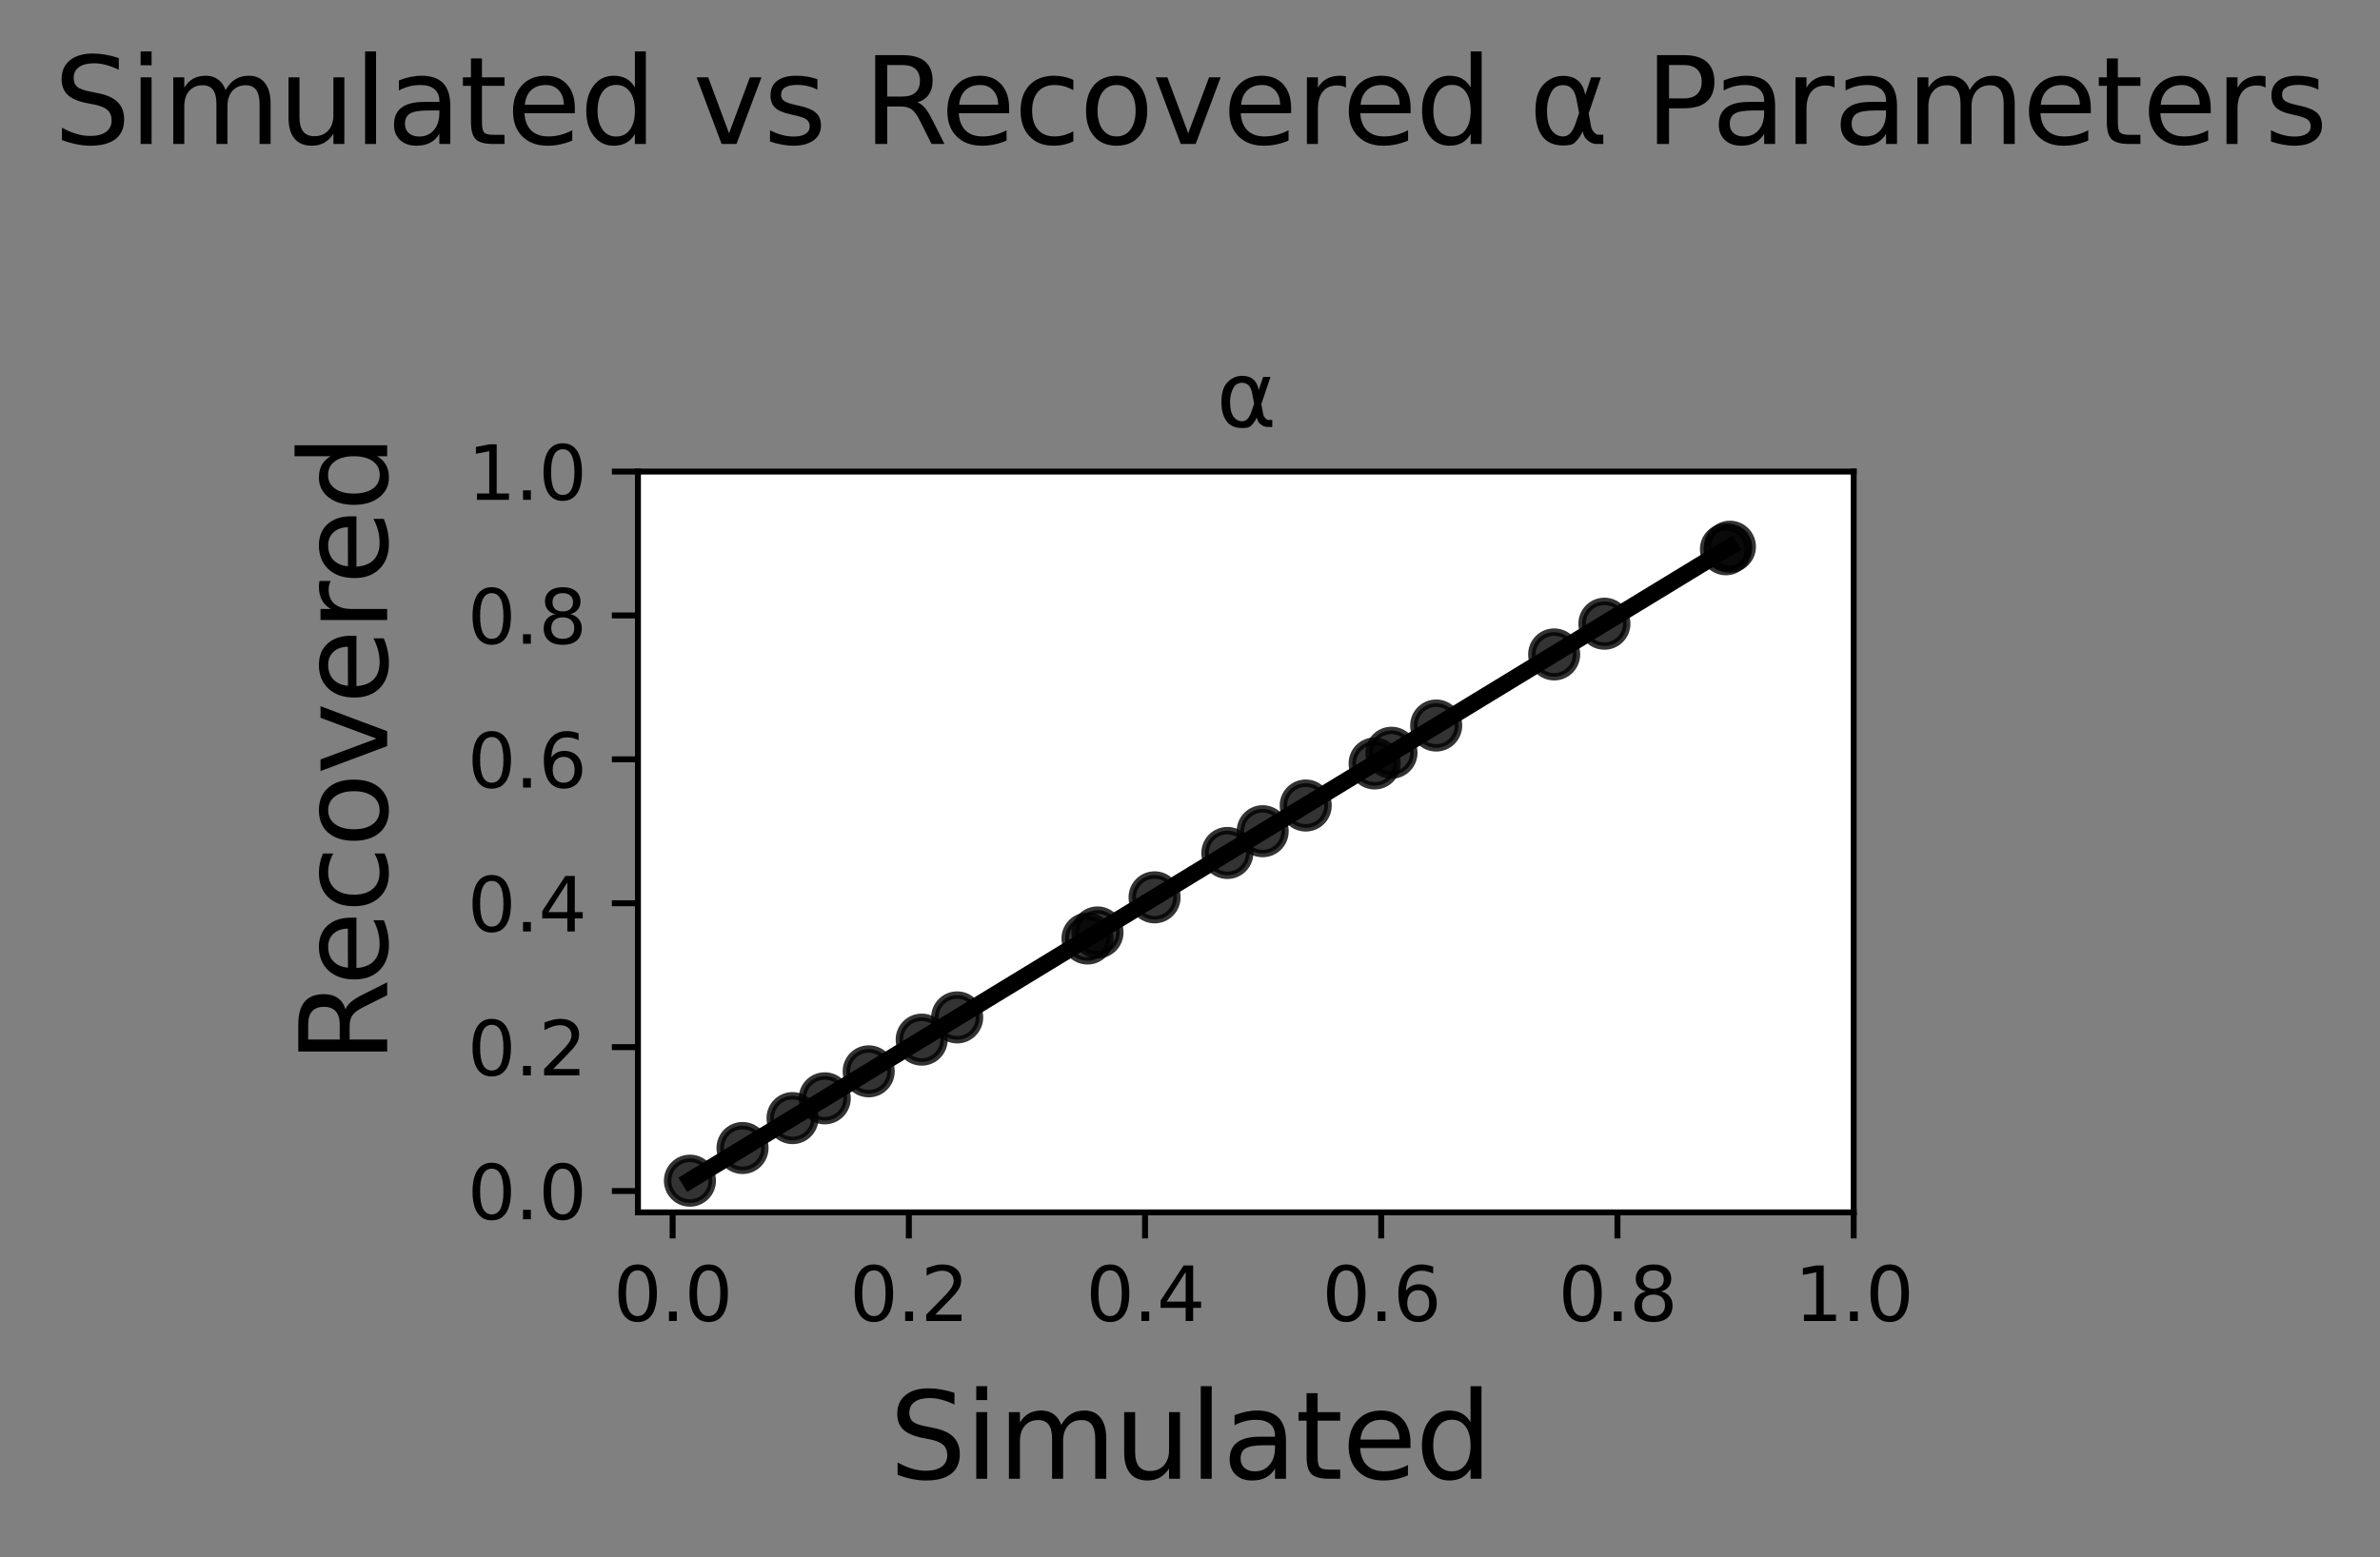 <?xml version="1.0" encoding="utf-8" standalone="no"?>
<!DOCTYPE svg PUBLIC "-//W3C//DTD SVG 1.1//EN"
  "http://www.w3.org/Graphics/SVG/1.1/DTD/svg11.dtd">
<svg xmlns:xlink="http://www.w3.org/1999/xlink" width="319.885pt" height="209.343pt" viewBox="0 0 319.885 209.343" xmlns="http://www.w3.org/2000/svg" version="1.1">
 <rect x="0" y="0" width="319.885" height="209.343" fill="#808080" stroke="none"/>
 <defs>
  <style type="text/css">*{stroke-linejoin: round; stroke-linecap: butt}</style>
 </defs>
 <g id="figure_1">
  <g id="patch_1">
   <path d="M 0 209.343 
L 319.885 209.343 
L 319.885 0 
L 0 0 
L 0 209.343 
z
" style="fill: none"/>
  </g>
  <g id="axes_1">
   <g id="patch_2">
    <path d="M 85.743 163 
L 249.143 163 
L 249.143 63.4 
L 85.743 63.4 
z
" style="fill: #ffffff"/>
   </g>
   <g id="PathCollection_1">
    <defs>
     <path id="m8d362cb02d" d="M 0 3 
C 0.796 3 1.559 2.684 2.121 2.121 
C 2.684 1.559 3 0.796 3 0 
C 3 -0.796 2.684 -1.559 2.121 -2.121 
C 1.559 -2.684 0.796 -3 0 -3 
C -0.796 -3 -1.559 -2.684 -2.121 -2.121 
C -2.684 -1.559 -3 -0.796 -3 0 
C -3 0.796 -2.684 1.559 -2.121 2.121 
C -1.559 2.684 -0.796 3 0 3 
z
" style="stroke: #000000; stroke-opacity: 0.8"/>
    </defs>
    <g clip-path="url(#p322f20b453)">
     <use xlink:href="#m8d362cb02d" x="106.523" y="150.325" style="fill-opacity: 0.8; stroke: #000000; stroke-opacity: 0.8"/>
     <use xlink:href="#m8d362cb02d" x="164.965" y="114.678" style="fill-opacity: 0.8; stroke: #000000; stroke-opacity: 0.8"/>
     <use xlink:href="#m8d362cb02d" x="232.511" y="73.504" style="fill-opacity: 0.8; stroke: #000000; stroke-opacity: 0.8"/>
     <use xlink:href="#m8d362cb02d" x="99.799" y="154.345" style="fill-opacity: 0.8; stroke: #000000; stroke-opacity: 0.8"/>
     <use xlink:href="#m8d362cb02d" x="187.023" y="101.206" style="fill-opacity: 0.8; stroke: #000000; stroke-opacity: 0.8"/>
     <use xlink:href="#m8d362cb02d" x="116.76" y="144.038" style="fill-opacity: 0.8; stroke: #000000; stroke-opacity: 0.8"/>
     <use xlink:href="#m8d362cb02d" x="231.975" y="73.847" style="fill-opacity: 0.8; stroke: #000000; stroke-opacity: 0.8"/>
     <use xlink:href="#m8d362cb02d" x="184.758" y="102.645" style="fill-opacity: 0.8; stroke: #000000; stroke-opacity: 0.8"/>
     <use xlink:href="#m8d362cb02d" x="92.731" y="158.738" style="fill-opacity: 0.8; stroke: #000000; stroke-opacity: 0.8"/>
     <use xlink:href="#m8d362cb02d" x="208.889" y="87.985" style="fill-opacity: 0.8; stroke: #000000; stroke-opacity: 0.8"/>
     <use xlink:href="#m8d362cb02d" x="146.168" y="126.177" style="fill-opacity: 0.8; stroke: #000000; stroke-opacity: 0.8"/>
     <use xlink:href="#m8d362cb02d" x="155.182" y="120.644" style="fill-opacity: 0.8; stroke: #000000; stroke-opacity: 0.8"/>
     <use xlink:href="#m8d362cb02d" x="123.881" y="139.775" style="fill-opacity: 0.8; stroke: #000000; stroke-opacity: 0.8"/>
     <use xlink:href="#m8d362cb02d" x="110.851" y="147.666" style="fill-opacity: 0.8; stroke: #000000; stroke-opacity: 0.8"/>
     <use xlink:href="#m8d362cb02d" x="193.031" y="97.544" style="fill-opacity: 0.8; stroke: #000000; stroke-opacity: 0.8"/>
     <use xlink:href="#m8d362cb02d" x="169.712" y="111.754" style="fill-opacity: 0.8; stroke: #000000; stroke-opacity: 0.8"/>
     <use xlink:href="#m8d362cb02d" x="215.641" y="83.855" style="fill-opacity: 0.8; stroke: #000000; stroke-opacity: 0.8"/>
     <use xlink:href="#m8d362cb02d" x="147.509" y="125.365" style="fill-opacity: 0.8; stroke: #000000; stroke-opacity: 0.8"/>
     <use xlink:href="#m8d362cb02d" x="175.496" y="108.3" style="fill-opacity: 0.8; stroke: #000000; stroke-opacity: 0.8"/>
     <use xlink:href="#m8d362cb02d" x="128.648" y="136.786" style="fill-opacity: 0.8; stroke: #000000; stroke-opacity: 0.8"/>
    </g>
   </g>
   <g id="PolyCollection_1">
    <path d="M 92.731 158.678 
L 92.731 158.736 
L 94.143 157.875 
L 95.555 157.014 
L 96.967 156.154 
L 98.379 155.293 
L 99.791 154.432 
L 101.203 153.571 
L 102.615 152.711 
L 104.027 151.85 
L 105.439 150.989 
L 106.851 150.129 
L 108.262 149.268 
L 109.674 148.407 
L 111.086 147.547 
L 112.498 146.686 
L 113.91 145.825 
L 115.322 144.964 
L 116.734 144.103 
L 118.146 143.243 
L 119.558 142.382 
L 120.97 141.521 
L 122.382 140.66 
L 123.793 139.8 
L 125.205 138.939 
L 126.617 138.078 
L 128.029 137.218 
L 129.441 136.357 
L 130.853 135.496 
L 132.265 134.636 
L 133.677 133.775 
L 135.089 132.915 
L 136.501 132.054 
L 137.913 131.194 
L 139.324 130.333 
L 140.736 129.473 
L 142.148 128.612 
L 143.56 127.752 
L 144.972 126.891 
L 146.384 126.03 
L 147.796 125.17 
L 149.208 124.309 
L 150.62 123.449 
L 152.032 122.588 
L 153.444 121.727 
L 154.855 120.867 
L 156.267 120.006 
L 157.679 119.146 
L 159.091 118.286 
L 160.503 117.425 
L 161.915 116.565 
L 163.327 115.705 
L 164.739 114.844 
L 166.151 113.984 
L 167.563 113.123 
L 168.975 112.263 
L 170.387 111.403 
L 171.798 110.543 
L 173.21 109.683 
L 174.622 108.823 
L 176.034 107.963 
L 177.446 107.103 
L 178.858 106.242 
L 180.27 105.382 
L 181.682 104.522 
L 183.094 103.662 
L 184.506 102.802 
L 185.918 101.942 
L 187.329 101.082 
L 188.741 100.222 
L 190.153 99.362 
L 191.565 98.502 
L 192.977 97.643 
L 194.389 96.783 
L 195.801 95.923 
L 197.213 95.063 
L 198.625 94.203 
L 200.037 93.343 
L 201.449 92.483 
L 202.86 91.623 
L 204.272 90.763 
L 205.684 89.903 
L 207.096 89.043 
L 208.508 88.183 
L 209.92 87.324 
L 211.332 86.463 
L 212.744 85.603 
L 214.156 84.744 
L 215.568 83.884 
L 216.98 83.024 
L 218.391 82.164 
L 219.803 81.304 
L 221.215 80.444 
L 222.627 79.584 
L 224.039 78.724 
L 225.451 77.864 
L 226.863 77.005 
L 228.275 76.145 
L 229.687 75.285 
L 231.099 74.425 
L 232.511 73.566 
L 232.511 73.499 
L 232.511 73.499 
L 231.099 74.36 
L 229.687 75.221 
L 228.275 76.082 
L 226.863 76.942 
L 225.451 77.803 
L 224.039 78.664 
L 222.627 79.525 
L 221.215 80.386 
L 219.803 81.247 
L 218.391 82.107 
L 216.98 82.968 
L 215.568 83.828 
L 214.156 84.689 
L 212.744 85.55 
L 211.332 86.411 
L 209.92 87.272 
L 208.508 88.133 
L 207.096 88.993 
L 205.684 89.854 
L 204.272 90.715 
L 202.86 91.575 
L 201.449 92.436 
L 200.037 93.297 
L 198.625 94.158 
L 197.213 95.018 
L 195.801 95.879 
L 194.389 96.739 
L 192.977 97.6 
L 191.565 98.461 
L 190.153 99.322 
L 188.741 100.183 
L 187.329 101.043 
L 185.918 101.904 
L 184.506 102.764 
L 183.094 103.625 
L 181.682 104.486 
L 180.27 105.346 
L 178.858 106.207 
L 177.446 107.068 
L 176.034 107.928 
L 174.622 108.789 
L 173.21 109.649 
L 171.798 110.51 
L 170.387 111.371 
L 168.975 112.231 
L 167.563 113.092 
L 166.151 113.952 
L 164.739 114.813 
L 163.327 115.673 
L 161.915 116.534 
L 160.503 117.394 
L 159.091 118.255 
L 157.679 119.115 
L 156.267 119.976 
L 154.855 120.836 
L 153.444 121.697 
L 152.032 122.557 
L 150.62 123.417 
L 149.208 124.278 
L 147.796 125.138 
L 146.384 125.998 
L 144.972 126.858 
L 143.56 127.718 
L 142.148 128.579 
L 140.736 129.439 
L 139.324 130.299 
L 137.913 131.16 
L 136.501 132.02 
L 135.089 132.88 
L 133.677 133.74 
L 132.265 134.6 
L 130.853 135.46 
L 129.441 136.32 
L 128.029 137.18 
L 126.617 138.04 
L 125.205 138.9 
L 123.793 139.76 
L 122.382 140.62 
L 120.97 141.479 
L 119.558 142.339 
L 118.146 143.199 
L 116.734 144.059 
L 115.322 144.919 
L 113.91 145.779 
L 112.498 146.639 
L 111.086 147.499 
L 109.674 148.359 
L 108.262 149.219 
L 106.851 150.079 
L 105.439 150.938 
L 104.027 151.798 
L 102.615 152.658 
L 101.203 153.518 
L 99.791 154.378 
L 98.379 155.238 
L 96.967 156.098 
L 95.555 156.958 
L 94.143 157.818 
L 92.731 158.678 
z
" clip-path="url(#p322f20b453)" style="fill-opacity: 0.15"/>
   </g>
   <g id="matplotlib.axis_1">
    <g id="xtick_1">
     <g id="line2d_1">
      <defs>
       <path id="m8d75331175" d="M 0 0 
L 0 3.5 
" style="stroke: #000000; stroke-width: 0.8"/>
      </defs>
      <g>
       <use xlink:href="#m8d75331175" x="90.405" y="163" style="stroke: #000000; stroke-width: 0.8"/>
      </g>
     </g>
     <g id="text_1">
      <!-- 0.0 -->
      <g transform="translate(82.453 177.598)scale(0.1 -0.1)">
       <defs>
        <path id="DejaVuSans-30" d="M 2034 4250 
Q 1547 4250 1301 3770 
Q 1056 3291 1056 2328 
Q 1056 1369 1301 889 
Q 1547 409 2034 409 
Q 2525 409 2770 889 
Q 3016 1369 3016 2328 
Q 3016 3291 2770 3770 
Q 2525 4250 2034 4250 
z
M 2034 4750 
Q 2819 4750 3233 4129 
Q 3647 3509 3647 2328 
Q 3647 1150 3233 529 
Q 2819 -91 2034 -91 
Q 1250 -91 836 529 
Q 422 1150 422 2328 
Q 422 3509 836 4129 
Q 1250 4750 2034 4750 
z
" transform="scale(0.016)"/>
        <path id="DejaVuSans-2e" d="M 684 794 
L 1344 794 
L 1344 0 
L 684 0 
L 684 794 
z
" transform="scale(0.016)"/>
       </defs>
       <use xlink:href="#DejaVuSans-30"/>
       <use xlink:href="#DejaVuSans-2e" x="63.623"/>
       <use xlink:href="#DejaVuSans-30" x="95.41"/>
      </g>
     </g>
    </g>
    <g id="xtick_2">
     <g id="line2d_2">
      <g>
       <use xlink:href="#m8d75331175" x="122.152" y="163" style="stroke: #000000; stroke-width: 0.8"/>
      </g>
     </g>
     <g id="text_2">
      <!-- 0.2 -->
      <g transform="translate(114.201 177.598)scale(0.1 -0.1)">
       <defs>
        <path id="DejaVuSans-32" d="M 1228 531 
L 3431 531 
L 3431 0 
L 469 0 
L 469 531 
Q 828 903 1448 1529 
Q 2069 2156 2228 2338 
Q 2531 2678 2651 2914 
Q 2772 3150 2772 3378 
Q 2772 3750 2511 3984 
Q 2250 4219 1831 4219 
Q 1534 4219 1204 4116 
Q 875 4013 500 3803 
L 500 4441 
Q 881 4594 1212 4672 
Q 1544 4750 1819 4750 
Q 2544 4750 2975 4387 
Q 3406 4025 3406 3419 
Q 3406 3131 3298 2873 
Q 3191 2616 2906 2266 
Q 2828 2175 2409 1742 
Q 1991 1309 1228 531 
z
" transform="scale(0.016)"/>
       </defs>
       <use xlink:href="#DejaVuSans-30"/>
       <use xlink:href="#DejaVuSans-2e" x="63.623"/>
       <use xlink:href="#DejaVuSans-32" x="95.41"/>
      </g>
     </g>
    </g>
    <g id="xtick_3">
     <g id="line2d_3">
      <g>
       <use xlink:href="#m8d75331175" x="153.9" y="163" style="stroke: #000000; stroke-width: 0.8"/>
      </g>
     </g>
     <g id="text_3">
      <!-- 0.4 -->
      <g transform="translate(145.948 177.598)scale(0.1 -0.1)">
       <defs>
        <path id="DejaVuSans-34" d="M 2419 4116 
L 825 1625 
L 2419 1625 
L 2419 4116 
z
M 2253 4666 
L 3047 4666 
L 3047 1625 
L 3713 1625 
L 3713 1100 
L 3047 1100 
L 3047 0 
L 2419 0 
L 2419 1100 
L 313 1100 
L 313 1709 
L 2253 4666 
z
" transform="scale(0.016)"/>
       </defs>
       <use xlink:href="#DejaVuSans-30"/>
       <use xlink:href="#DejaVuSans-2e" x="63.623"/>
       <use xlink:href="#DejaVuSans-34" x="95.41"/>
      </g>
     </g>
    </g>
    <g id="xtick_4">
     <g id="line2d_4">
      <g>
       <use xlink:href="#m8d75331175" x="185.647" y="163" style="stroke: #000000; stroke-width: 0.8"/>
      </g>
     </g>
     <g id="text_4">
      <!-- 0.6 -->
      <g transform="translate(177.696 177.598)scale(0.1 -0.1)">
       <defs>
        <path id="DejaVuSans-36" d="M 2113 2584 
Q 1688 2584 1439 2293 
Q 1191 2003 1191 1497 
Q 1191 994 1439 701 
Q 1688 409 2113 409 
Q 2538 409 2786 701 
Q 3034 994 3034 1497 
Q 3034 2003 2786 2293 
Q 2538 2584 2113 2584 
z
M 3366 4563 
L 3366 3988 
Q 3128 4100 2886 4159 
Q 2644 4219 2406 4219 
Q 1781 4219 1451 3797 
Q 1122 3375 1075 2522 
Q 1259 2794 1537 2939 
Q 1816 3084 2150 3084 
Q 2853 3084 3261 2657 
Q 3669 2231 3669 1497 
Q 3669 778 3244 343 
Q 2819 -91 2113 -91 
Q 1303 -91 875 529 
Q 447 1150 447 2328 
Q 447 3434 972 4092 
Q 1497 4750 2381 4750 
Q 2619 4750 2861 4703 
Q 3103 4656 3366 4563 
z
" transform="scale(0.016)"/>
       </defs>
       <use xlink:href="#DejaVuSans-30"/>
       <use xlink:href="#DejaVuSans-2e" x="63.623"/>
       <use xlink:href="#DejaVuSans-36" x="95.41"/>
      </g>
     </g>
    </g>
    <g id="xtick_5">
     <g id="line2d_5">
      <g>
       <use xlink:href="#m8d75331175" x="217.395" y="163" style="stroke: #000000; stroke-width: 0.8"/>
      </g>
     </g>
     <g id="text_5">
      <!-- 0.8 -->
      <g transform="translate(209.443 177.598)scale(0.1 -0.1)">
       <defs>
        <path id="DejaVuSans-38" d="M 2034 2216 
Q 1584 2216 1326 1975 
Q 1069 1734 1069 1313 
Q 1069 891 1326 650 
Q 1584 409 2034 409 
Q 2484 409 2743 651 
Q 3003 894 3003 1313 
Q 3003 1734 2745 1975 
Q 2488 2216 2034 2216 
z
M 1403 2484 
Q 997 2584 770 2862 
Q 544 3141 544 3541 
Q 544 4100 942 4425 
Q 1341 4750 2034 4750 
Q 2731 4750 3128 4425 
Q 3525 4100 3525 3541 
Q 3525 3141 3298 2862 
Q 3072 2584 2669 2484 
Q 3125 2378 3379 2068 
Q 3634 1759 3634 1313 
Q 3634 634 3220 271 
Q 2806 -91 2034 -91 
Q 1263 -91 848 271 
Q 434 634 434 1313 
Q 434 1759 690 2068 
Q 947 2378 1403 2484 
z
M 1172 3481 
Q 1172 3119 1398 2916 
Q 1625 2713 2034 2713 
Q 2441 2713 2670 2916 
Q 2900 3119 2900 3481 
Q 2900 3844 2670 4047 
Q 2441 4250 2034 4250 
Q 1625 4250 1398 4047 
Q 1172 3844 1172 3481 
z
" transform="scale(0.016)"/>
       </defs>
       <use xlink:href="#DejaVuSans-30"/>
       <use xlink:href="#DejaVuSans-2e" x="63.623"/>
       <use xlink:href="#DejaVuSans-38" x="95.41"/>
      </g>
     </g>
    </g>
    <g id="xtick_6">
     <g id="line2d_6">
      <g>
       <use xlink:href="#m8d75331175" x="249.143" y="163" style="stroke: #000000; stroke-width: 0.8"/>
      </g>
     </g>
     <g id="text_6">
      <!-- 1.0 -->
      <g transform="translate(241.191 177.598)scale(0.1 -0.1)">
       <defs>
        <path id="DejaVuSans-31" d="M 794 531 
L 1825 531 
L 1825 4091 
L 703 3866 
L 703 4441 
L 1819 4666 
L 2450 4666 
L 2450 531 
L 3481 531 
L 3481 0 
L 794 0 
L 794 531 
z
" transform="scale(0.016)"/>
       </defs>
       <use xlink:href="#DejaVuSans-31"/>
       <use xlink:href="#DejaVuSans-2e" x="63.623"/>
       <use xlink:href="#DejaVuSans-30" x="95.41"/>
      </g>
     </g>
    </g>
   </g>
   <g id="matplotlib.axis_2">
    <g id="ytick_1">
     <g id="line2d_7">
      <defs>
       <path id="m7ed71582b1" d="M 0 0 
L -3.5 0 
" style="stroke: #000000; stroke-width: 0.8"/>
      </defs>
      <g>
       <use xlink:href="#m7ed71582b1" x="85.743" y="160.127" style="stroke: #000000; stroke-width: 0.8"/>
      </g>
     </g>
     <g id="text_7">
      <!-- 0.0 -->
      <g transform="translate(62.839 163.926)scale(0.1 -0.1)">
       <use xlink:href="#DejaVuSans-30"/>
       <use xlink:href="#DejaVuSans-2e" x="63.623"/>
       <use xlink:href="#DejaVuSans-30" x="95.41"/>
      </g>
     </g>
    </g>
    <g id="ytick_2">
     <g id="line2d_8">
      <g>
       <use xlink:href="#m7ed71582b1" x="85.743" y="140.781" style="stroke: #000000; stroke-width: 0.8"/>
      </g>
     </g>
     <g id="text_8">
      <!-- 0.2 -->
      <g transform="translate(62.839 144.58)scale(0.1 -0.1)">
       <use xlink:href="#DejaVuSans-30"/>
       <use xlink:href="#DejaVuSans-2e" x="63.623"/>
       <use xlink:href="#DejaVuSans-32" x="95.41"/>
      </g>
     </g>
    </g>
    <g id="ytick_3">
     <g id="line2d_9">
      <g>
       <use xlink:href="#m7ed71582b1" x="85.743" y="121.436" style="stroke: #000000; stroke-width: 0.8"/>
      </g>
     </g>
     <g id="text_9">
      <!-- 0.4 -->
      <g transform="translate(62.839 125.235)scale(0.1 -0.1)">
       <use xlink:href="#DejaVuSans-30"/>
       <use xlink:href="#DejaVuSans-2e" x="63.623"/>
       <use xlink:href="#DejaVuSans-34" x="95.41"/>
      </g>
     </g>
    </g>
    <g id="ytick_4">
     <g id="line2d_10">
      <g>
       <use xlink:href="#m7ed71582b1" x="85.743" y="102.091" style="stroke: #000000; stroke-width: 0.8"/>
      </g>
     </g>
     <g id="text_10">
      <!-- 0.6 -->
      <g transform="translate(62.839 105.89)scale(0.1 -0.1)">
       <use xlink:href="#DejaVuSans-30"/>
       <use xlink:href="#DejaVuSans-2e" x="63.623"/>
       <use xlink:href="#DejaVuSans-36" x="95.41"/>
      </g>
     </g>
    </g>
    <g id="ytick_5">
     <g id="line2d_11">
      <g>
       <use xlink:href="#m7ed71582b1" x="85.743" y="82.745" style="stroke: #000000; stroke-width: 0.8"/>
      </g>
     </g>
     <g id="text_11">
      <!-- 0.8 -->
      <g transform="translate(62.839 86.545)scale(0.1 -0.1)">
       <use xlink:href="#DejaVuSans-30"/>
       <use xlink:href="#DejaVuSans-2e" x="63.623"/>
       <use xlink:href="#DejaVuSans-38" x="95.41"/>
      </g>
     </g>
    </g>
    <g id="ytick_6">
     <g id="line2d_12">
      <g>
       <use xlink:href="#m7ed71582b1" x="85.743" y="63.4" style="stroke: #000000; stroke-width: 0.8"/>
      </g>
     </g>
     <g id="text_12">
      <!-- 1.0 -->
      <g transform="translate(62.839 67.199)scale(0.1 -0.1)">
       <use xlink:href="#DejaVuSans-31"/>
       <use xlink:href="#DejaVuSans-2e" x="63.623"/>
       <use xlink:href="#DejaVuSans-30" x="95.41"/>
      </g>
     </g>
    </g>
   </g>
   <g id="line2d_13">
    <path d="M 92.731 158.707 
L 94.143 157.847 
L 95.555 156.987 
L 96.967 156.126 
L 98.379 155.266 
L 99.791 154.406 
L 101.203 153.545 
L 102.615 152.685 
L 104.027 151.825 
L 105.439 150.964 
L 106.851 150.104 
L 108.262 149.243 
L 109.674 148.383 
L 111.086 147.523 
L 112.498 146.662 
L 113.91 145.802 
L 115.322 144.942 
L 116.734 144.081 
L 118.146 143.221 
L 119.558 142.361 
L 120.97 141.5 
L 122.382 140.64 
L 123.793 139.78 
L 125.205 138.919 
L 126.617 138.059 
L 128.029 137.198 
L 129.441 136.338 
L 130.853 135.478 
L 132.265 134.617 
L 133.677 133.757 
L 135.089 132.897 
L 136.501 132.036 
L 137.913 131.176 
L 139.324 130.316 
L 140.736 129.455 
L 142.148 128.595 
L 143.56 127.734 
L 144.972 126.874 
L 146.384 126.014 
L 147.796 125.153 
L 149.208 124.293 
L 150.62 123.433 
L 152.032 122.572 
L 153.444 121.712 
L 154.855 120.852 
L 156.267 119.991 
L 157.679 119.131 
L 159.091 118.27 
L 160.503 117.41 
L 161.915 116.55 
L 163.327 115.689 
L 164.739 114.829 
L 166.151 113.969 
L 167.563 113.108 
L 168.975 112.248 
L 170.387 111.388 
L 171.798 110.527 
L 173.21 109.667 
L 174.622 108.807 
L 176.034 107.946 
L 177.446 107.086 
L 178.858 106.225 
L 180.27 105.365 
L 181.682 104.505 
L 183.094 103.644 
L 184.506 102.784 
L 185.918 101.924 
L 187.329 101.063 
L 188.741 100.203 
L 190.153 99.343 
L 191.565 98.482 
L 192.977 97.622 
L 194.389 96.761 
L 195.801 95.901 
L 197.213 95.041 
L 198.625 94.18 
L 200.037 93.32 
L 201.449 92.46 
L 202.86 91.599 
L 204.272 90.739 
L 205.684 89.879 
L 207.096 89.018 
L 208.508 88.158 
L 209.92 87.297 
L 211.332 86.437 
L 212.744 85.577 
L 214.156 84.716 
L 215.568 83.856 
L 216.98 82.996 
L 218.391 82.135 
L 219.803 81.275 
L 221.215 80.415 
L 222.627 79.554 
L 224.039 78.694 
L 225.451 77.834 
L 226.863 76.973 
L 228.275 76.113 
L 229.687 75.252 
L 231.099 74.392 
L 232.511 73.532 
" clip-path="url(#p322f20b453)" style="fill: none; stroke: #000000; stroke-width: 2.25; stroke-linecap: square"/>
   </g>
   <g id="patch_3">
    <path d="M 85.743 163 
L 85.743 63.4 
" style="fill: none; stroke: #000000; stroke-width: 0.8; stroke-linejoin: miter; stroke-linecap: square"/>
   </g>
   <g id="patch_4">
    <path d="M 249.143 163 
L 249.143 63.4 
" style="fill: none; stroke: #000000; stroke-width: 0.8; stroke-linejoin: miter; stroke-linecap: square"/>
   </g>
   <g id="patch_5">
    <path d="M 85.743 163 
L 249.143 163 
" style="fill: none; stroke: #000000; stroke-width: 0.8; stroke-linejoin: miter; stroke-linecap: square"/>
   </g>
   <g id="patch_6">
    <path d="M 85.743 63.4 
L 249.143 63.4 
" style="fill: none; stroke: #000000; stroke-width: 0.8; stroke-linejoin: miter; stroke-linecap: square"/>
   </g>
   <g id="text_13">
    <!-- α -->
    <g transform="translate(163.487 57.4)scale(0.12 -0.12)">
     <defs>
      <path id="DejaVuSans-3b1" d="M 2644 1628 
L 2506 2350 
Q 2366 3091 1809 3091 
Q 1391 3091 1200 2747 
Q 959 2316 959 1747 
Q 959 1059 1194 731 
Q 1431 397 1809 397 
Q 2228 397 2453 1063 
L 2644 1628 
z
M 2966 2584 
L 3275 3500 
L 3788 3500 
L 3147 1603 
L 3272 919 
Q 3300 766 3409 638 
Q 3538 488 3638 488 
L 3913 488 
L 3913 0 
L 3569 0 
Q 3275 0 3013 263 
Q 2884 394 2831 669 
Q 2688 322 2394 50 
Q 2256 -78 1809 -78 
Q 1075 -78 719 397 
Q 353 888 353 1747 
Q 353 2666 750 3097 
Q 1191 3578 1809 3578 
Q 2781 3578 2966 2584 
z
" transform="scale(0.016)"/>
     </defs>
     <use xlink:href="#DejaVuSans-3b1"/>
    </g>
   </g>
  </g>
  <g id="text_14">
   <!-- Simulated vs Recovered α Parameters -->
   <g transform="translate(7.2 19.358)scale(0.16 -0.16)">
    <defs>
     <path id="DejaVuSans-53" d="M 3425 4513 
L 3425 3897 
Q 3066 4069 2747 4153 
Q 2428 4238 2131 4238 
Q 1616 4238 1336 4038 
Q 1056 3838 1056 3469 
Q 1056 3159 1242 3001 
Q 1428 2844 1947 2747 
L 2328 2669 
Q 3034 2534 3370 2195 
Q 3706 1856 3706 1288 
Q 3706 609 3251 259 
Q 2797 -91 1919 -91 
Q 1588 -91 1214 -16 
Q 841 59 441 206 
L 441 856 
Q 825 641 1194 531 
Q 1563 422 1919 422 
Q 2459 422 2753 634 
Q 3047 847 3047 1241 
Q 3047 1584 2836 1778 
Q 2625 1972 2144 2069 
L 1759 2144 
Q 1053 2284 737 2584 
Q 422 2884 422 3419 
Q 422 4038 858 4394 
Q 1294 4750 2059 4750 
Q 2388 4750 2728 4690 
Q 3069 4631 3425 4513 
z
" transform="scale(0.016)"/>
     <path id="DejaVuSans-69" d="M 603 3500 
L 1178 3500 
L 1178 0 
L 603 0 
L 603 3500 
z
M 603 4863 
L 1178 4863 
L 1178 4134 
L 603 4134 
L 603 4863 
z
" transform="scale(0.016)"/>
     <path id="DejaVuSans-6d" d="M 3328 2828 
Q 3544 3216 3844 3400 
Q 4144 3584 4550 3584 
Q 5097 3584 5394 3201 
Q 5691 2819 5691 2113 
L 5691 0 
L 5113 0 
L 5113 2094 
Q 5113 2597 4934 2840 
Q 4756 3084 4391 3084 
Q 3944 3084 3684 2787 
Q 3425 2491 3425 1978 
L 3425 0 
L 2847 0 
L 2847 2094 
Q 2847 2600 2669 2842 
Q 2491 3084 2119 3084 
Q 1678 3084 1418 2786 
Q 1159 2488 1159 1978 
L 1159 0 
L 581 0 
L 581 3500 
L 1159 3500 
L 1159 2956 
Q 1356 3278 1631 3431 
Q 1906 3584 2284 3584 
Q 2666 3584 2933 3390 
Q 3200 3197 3328 2828 
z
" transform="scale(0.016)"/>
     <path id="DejaVuSans-75" d="M 544 1381 
L 544 3500 
L 1119 3500 
L 1119 1403 
Q 1119 906 1312 657 
Q 1506 409 1894 409 
Q 2359 409 2629 706 
Q 2900 1003 2900 1516 
L 2900 3500 
L 3475 3500 
L 3475 0 
L 2900 0 
L 2900 538 
Q 2691 219 2414 64 
Q 2138 -91 1772 -91 
Q 1169 -91 856 284 
Q 544 659 544 1381 
z
M 1991 3584 
L 1991 3584 
z
" transform="scale(0.016)"/>
     <path id="DejaVuSans-6c" d="M 603 4863 
L 1178 4863 
L 1178 0 
L 603 0 
L 603 4863 
z
" transform="scale(0.016)"/>
     <path id="DejaVuSans-61" d="M 2194 1759 
Q 1497 1759 1228 1600 
Q 959 1441 959 1056 
Q 959 750 1161 570 
Q 1363 391 1709 391 
Q 2188 391 2477 730 
Q 2766 1069 2766 1631 
L 2766 1759 
L 2194 1759 
z
M 3341 1997 
L 3341 0 
L 2766 0 
L 2766 531 
Q 2569 213 2275 61 
Q 1981 -91 1556 -91 
Q 1019 -91 701 211 
Q 384 513 384 1019 
Q 384 1609 779 1909 
Q 1175 2209 1959 2209 
L 2766 2209 
L 2766 2266 
Q 2766 2663 2505 2880 
Q 2244 3097 1772 3097 
Q 1472 3097 1187 3025 
Q 903 2953 641 2809 
L 641 3341 
Q 956 3463 1253 3523 
Q 1550 3584 1831 3584 
Q 2591 3584 2966 3190 
Q 3341 2797 3341 1997 
z
" transform="scale(0.016)"/>
     <path id="DejaVuSans-74" d="M 1172 4494 
L 1172 3500 
L 2356 3500 
L 2356 3053 
L 1172 3053 
L 1172 1153 
Q 1172 725 1289 603 
Q 1406 481 1766 481 
L 2356 481 
L 2356 0 
L 1766 0 
Q 1100 0 847 248 
Q 594 497 594 1153 
L 594 3053 
L 172 3053 
L 172 3500 
L 594 3500 
L 594 4494 
L 1172 4494 
z
" transform="scale(0.016)"/>
     <path id="DejaVuSans-65" d="M 3597 1894 
L 3597 1613 
L 953 1613 
Q 991 1019 1311 708 
Q 1631 397 2203 397 
Q 2534 397 2845 478 
Q 3156 559 3463 722 
L 3463 178 
Q 3153 47 2828 -22 
Q 2503 -91 2169 -91 
Q 1331 -91 842 396 
Q 353 884 353 1716 
Q 353 2575 817 3079 
Q 1281 3584 2069 3584 
Q 2775 3584 3186 3129 
Q 3597 2675 3597 1894 
z
M 3022 2063 
Q 3016 2534 2758 2815 
Q 2500 3097 2075 3097 
Q 1594 3097 1305 2825 
Q 1016 2553 972 2059 
L 3022 2063 
z
" transform="scale(0.016)"/>
     <path id="DejaVuSans-64" d="M 2906 2969 
L 2906 4863 
L 3481 4863 
L 3481 0 
L 2906 0 
L 2906 525 
Q 2725 213 2448 61 
Q 2172 -91 1784 -91 
Q 1150 -91 751 415 
Q 353 922 353 1747 
Q 353 2572 751 3078 
Q 1150 3584 1784 3584 
Q 2172 3584 2448 3432 
Q 2725 3281 2906 2969 
z
M 947 1747 
Q 947 1113 1208 752 
Q 1469 391 1925 391 
Q 2381 391 2643 752 
Q 2906 1113 2906 1747 
Q 2906 2381 2643 2742 
Q 2381 3103 1925 3103 
Q 1469 3103 1208 2742 
Q 947 2381 947 1747 
z
" transform="scale(0.016)"/>
     <path id="DejaVuSans-20" transform="scale(0.016)"/>
     <path id="DejaVuSans-76" d="M 191 3500 
L 800 3500 
L 1894 563 
L 2988 3500 
L 3597 3500 
L 2284 0 
L 1503 0 
L 191 3500 
z
" transform="scale(0.016)"/>
     <path id="DejaVuSans-73" d="M 2834 3397 
L 2834 2853 
Q 2591 2978 2328 3040 
Q 2066 3103 1784 3103 
Q 1356 3103 1142 2972 
Q 928 2841 928 2578 
Q 928 2378 1081 2264 
Q 1234 2150 1697 2047 
L 1894 2003 
Q 2506 1872 2764 1633 
Q 3022 1394 3022 966 
Q 3022 478 2636 193 
Q 2250 -91 1575 -91 
Q 1294 -91 989 -36 
Q 684 19 347 128 
L 347 722 
Q 666 556 975 473 
Q 1284 391 1588 391 
Q 1994 391 2212 530 
Q 2431 669 2431 922 
Q 2431 1156 2273 1281 
Q 2116 1406 1581 1522 
L 1381 1569 
Q 847 1681 609 1914 
Q 372 2147 372 2553 
Q 372 3047 722 3315 
Q 1072 3584 1716 3584 
Q 2034 3584 2315 3537 
Q 2597 3491 2834 3397 
z
" transform="scale(0.016)"/>
     <path id="DejaVuSans-52" d="M 2841 2188 
Q 3044 2119 3236 1894 
Q 3428 1669 3622 1275 
L 4263 0 
L 3584 0 
L 2988 1197 
Q 2756 1666 2539 1819 
Q 2322 1972 1947 1972 
L 1259 1972 
L 1259 0 
L 628 0 
L 628 4666 
L 2053 4666 
Q 2853 4666 3247 4331 
Q 3641 3997 3641 3322 
Q 3641 2881 3436 2590 
Q 3231 2300 2841 2188 
z
M 1259 4147 
L 1259 2491 
L 2053 2491 
Q 2509 2491 2742 2702 
Q 2975 2913 2975 3322 
Q 2975 3731 2742 3939 
Q 2509 4147 2053 4147 
L 1259 4147 
z
" transform="scale(0.016)"/>
     <path id="DejaVuSans-63" d="M 3122 3366 
L 3122 2828 
Q 2878 2963 2633 3030 
Q 2388 3097 2138 3097 
Q 1578 3097 1268 2742 
Q 959 2388 959 1747 
Q 959 1106 1268 751 
Q 1578 397 2138 397 
Q 2388 397 2633 464 
Q 2878 531 3122 666 
L 3122 134 
Q 2881 22 2623 -34 
Q 2366 -91 2075 -91 
Q 1284 -91 818 406 
Q 353 903 353 1747 
Q 353 2603 823 3093 
Q 1294 3584 2113 3584 
Q 2378 3584 2631 3529 
Q 2884 3475 3122 3366 
z
" transform="scale(0.016)"/>
     <path id="DejaVuSans-6f" d="M 1959 3097 
Q 1497 3097 1228 2736 
Q 959 2375 959 1747 
Q 959 1119 1226 758 
Q 1494 397 1959 397 
Q 2419 397 2687 759 
Q 2956 1122 2956 1747 
Q 2956 2369 2687 2733 
Q 2419 3097 1959 3097 
z
M 1959 3584 
Q 2709 3584 3137 3096 
Q 3566 2609 3566 1747 
Q 3566 888 3137 398 
Q 2709 -91 1959 -91 
Q 1206 -91 779 398 
Q 353 888 353 1747 
Q 353 2609 779 3096 
Q 1206 3584 1959 3584 
z
" transform="scale(0.016)"/>
     <path id="DejaVuSans-72" d="M 2631 2963 
Q 2534 3019 2420 3045 
Q 2306 3072 2169 3072 
Q 1681 3072 1420 2755 
Q 1159 2438 1159 1844 
L 1159 0 
L 581 0 
L 581 3500 
L 1159 3500 
L 1159 2956 
Q 1341 3275 1631 3429 
Q 1922 3584 2338 3584 
Q 2397 3584 2469 3576 
Q 2541 3569 2628 3553 
L 2631 2963 
z
" transform="scale(0.016)"/>
     <path id="DejaVuSans-50" d="M 1259 4147 
L 1259 2394 
L 2053 2394 
Q 2494 2394 2734 2622 
Q 2975 2850 2975 3272 
Q 2975 3691 2734 3919 
Q 2494 4147 2053 4147 
L 1259 4147 
z
M 628 4666 
L 2053 4666 
Q 2838 4666 3239 4311 
Q 3641 3956 3641 3272 
Q 3641 2581 3239 2228 
Q 2838 1875 2053 1875 
L 1259 1875 
L 1259 0 
L 628 0 
L 628 4666 
z
" transform="scale(0.016)"/>
    </defs>
    <use xlink:href="#DejaVuSans-53"/>
    <use xlink:href="#DejaVuSans-69" x="63.477"/>
    <use xlink:href="#DejaVuSans-6d" x="91.26"/>
    <use xlink:href="#DejaVuSans-75" x="188.672"/>
    <use xlink:href="#DejaVuSans-6c" x="252.051"/>
    <use xlink:href="#DejaVuSans-61" x="279.834"/>
    <use xlink:href="#DejaVuSans-74" x="341.113"/>
    <use xlink:href="#DejaVuSans-65" x="380.322"/>
    <use xlink:href="#DejaVuSans-64" x="441.846"/>
    <use xlink:href="#DejaVuSans-20" x="505.322"/>
    <use xlink:href="#DejaVuSans-76" x="537.109"/>
    <use xlink:href="#DejaVuSans-73" x="596.289"/>
    <use xlink:href="#DejaVuSans-20" x="648.389"/>
    <use xlink:href="#DejaVuSans-52" x="680.176"/>
    <use xlink:href="#DejaVuSans-65" x="745.158"/>
    <use xlink:href="#DejaVuSans-63" x="806.682"/>
    <use xlink:href="#DejaVuSans-6f" x="861.662"/>
    <use xlink:href="#DejaVuSans-76" x="922.844"/>
    <use xlink:href="#DejaVuSans-65" x="982.023"/>
    <use xlink:href="#DejaVuSans-72" x="1043.547"/>
    <use xlink:href="#DejaVuSans-65" x="1082.41"/>
    <use xlink:href="#DejaVuSans-64" x="1143.934"/>
    <use xlink:href="#DejaVuSans-20" x="1207.41"/>
    <use xlink:href="#DejaVuSans-3b1" x="1239.197"/>
    <use xlink:href="#DejaVuSans-20" x="1305.115"/>
    <use xlink:href="#DejaVuSans-50" x="1336.902"/>
    <use xlink:href="#DejaVuSans-61" x="1392.705"/>
    <use xlink:href="#DejaVuSans-72" x="1453.984"/>
    <use xlink:href="#DejaVuSans-61" x="1495.098"/>
    <use xlink:href="#DejaVuSans-6d" x="1556.377"/>
    <use xlink:href="#DejaVuSans-65" x="1653.789"/>
    <use xlink:href="#DejaVuSans-74" x="1715.312"/>
    <use xlink:href="#DejaVuSans-65" x="1754.521"/>
    <use xlink:href="#DejaVuSans-72" x="1816.045"/>
    <use xlink:href="#DejaVuSans-73" x="1857.158"/>
   </g>
  </g>
  <g id="text_15">
   <!-- Simulated -->
   <g transform="translate(119.516 198.815)scale(0.16 -0.16)">
    <use xlink:href="#DejaVuSans-53"/>
    <use xlink:href="#DejaVuSans-69" x="63.477"/>
    <use xlink:href="#DejaVuSans-6d" x="91.26"/>
    <use xlink:href="#DejaVuSans-75" x="188.672"/>
    <use xlink:href="#DejaVuSans-6c" x="252.051"/>
    <use xlink:href="#DejaVuSans-61" x="279.834"/>
    <use xlink:href="#DejaVuSans-74" x="341.113"/>
    <use xlink:href="#DejaVuSans-65" x="380.322"/>
    <use xlink:href="#DejaVuSans-64" x="441.846"/>
   </g>
  </g>
  <g id="text_16">
   <!-- Recovered -->
   <g transform="translate(52.038 142.982)rotate(-90)scale(0.16 -0.16)">
    <use xlink:href="#DejaVuSans-52"/>
    <use xlink:href="#DejaVuSans-65" x="64.982"/>
    <use xlink:href="#DejaVuSans-63" x="126.506"/>
    <use xlink:href="#DejaVuSans-6f" x="181.486"/>
    <use xlink:href="#DejaVuSans-76" x="242.668"/>
    <use xlink:href="#DejaVuSans-65" x="301.848"/>
    <use xlink:href="#DejaVuSans-72" x="363.371"/>
    <use xlink:href="#DejaVuSans-65" x="402.234"/>
    <use xlink:href="#DejaVuSans-64" x="463.758"/>
   </g>
  </g>
 </g>
 <defs>
  <clipPath id="p322f20b453">
   <rect x="85.743" y="63.4" width="163.4" height="99.6"/>
  </clipPath>
 </defs>
</svg>
